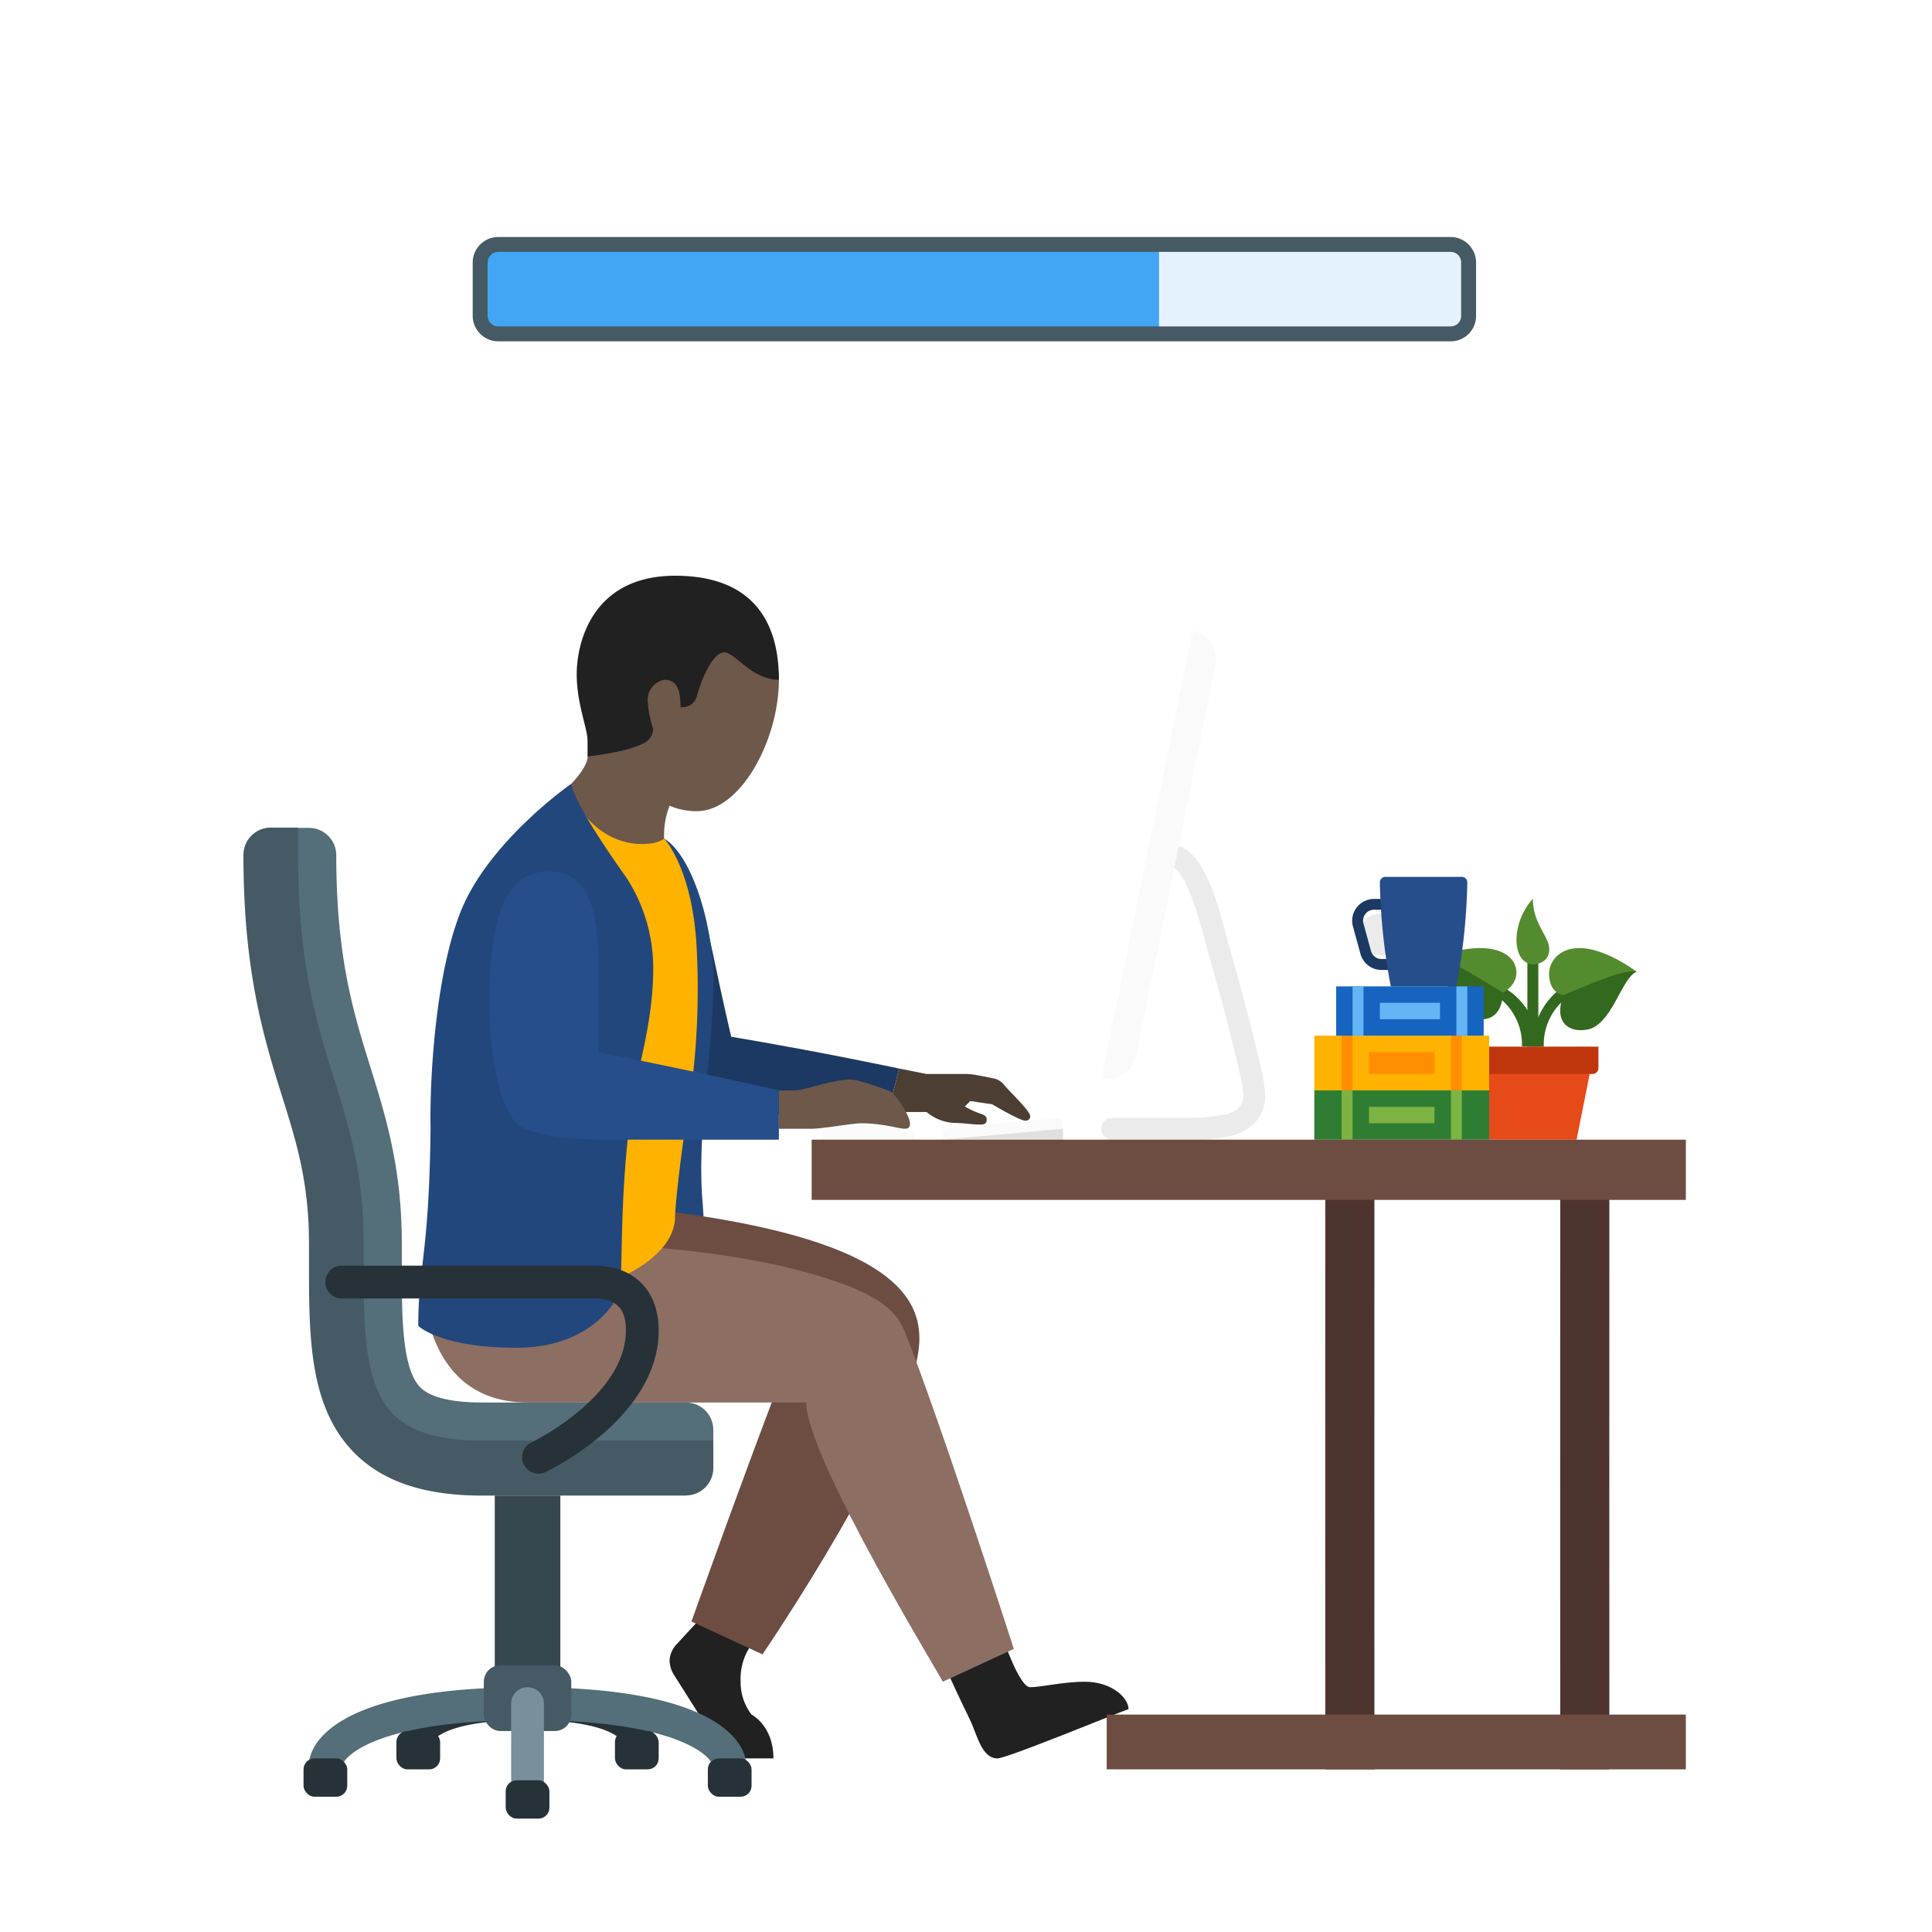 <svg xmlns="http://www.w3.org/2000/svg" viewBox="0 0 1500 1500"><defs><clipPath id="a"><path d="M0 0h264v227H0z"/></clipPath></defs><g clip-path="url(#a)" transform="matrix(4.242 0 0 4.251 189 447)"><defs><radialGradient id="b" cx="207.962" cy="120.5" r="4.819" gradientTransform="matrix(1 0 0 -1 0 186)" gradientUnits="userSpaceOnUse"><stop offset=".76" stop-color="#ebebeb"/><stop offset=".77" stop-color="#ececec" stop-opacity=".86"/><stop offset=".78" stop-color="#eee" stop-opacity=".66"/><stop offset=".79" stop-color="#f0f0f0" stop-opacity=".48"/><stop offset=".8" stop-color="#f2f2f2" stop-opacity=".33"/><stop offset=".81" stop-color="#f3f3f3" stop-opacity=".21"/><stop offset=".82" stop-color="#f4f4f4" stop-opacity=".12"/><stop offset=".83" stop-color="#f4f4f4" stop-opacity=".05"/><stop offset=".85" stop-color="#f5f5f5" stop-opacity=".01"/><stop offset=".87" stop-color="#f5f5f5" stop-opacity="0"/></radialGradient></defs><path d="M173.25 103H159a2 2 0 0 1 0-4h14.25a28.786 28.786 0 0 0 6.28-.59h.16c.32-.06 3.31-.65 3.31-3.45a19.811 19.811 0 0 0-.67-4.19c-2.07-8.92-4.23-16.59-5.66-21.66l-.15-.52c-.16-.57-.34-1.23-.53-1.93-1-3.73-3.65-13.63-6.52-13.63a2 2 0 0 1 0-4c5.94 0 8.51 9.59 10.39 16.59.18.69.35 1.32.51 1.88l.15.53c1.44 5.1 3.62 12.82 5.71 21.83A24.141 24.141 0 0 1 187 95c0 5-4.27 7-6.61 7.39a31.686 31.686 0 0 1-7.14.61z" fill="#ebebeb"/><path d="m174.77 10.43-1-.43L157 92h1.06a5.4 5.4 0 0 0 5.31-4.21l14.52-71.38a5.339 5.339 0 0 0-3.12-5.98z" fill="#fafafa"/><path d="m120 90 5 1h7.27a10.627 10.627 0 0 1 1.49.13c.92.16 2.5.44 3.57.69a3.173 3.173 0 0 1 1.84 1.1c1.08 1.36 4.82 4.78 4.83 5.79 0 .23-.05.75-.83.82-.95.09-6.14-3-6.14-3l-4-.59-1 1a16.459 16.459 0 0 0 3 1.35c1 .35 1 .68 1 1.18 0 .21-.09.68-.8.75-1.13.12-3.4-.28-5.12-.28a8.482 8.482 0 0 1-5.08-2h-7z" fill="#4d3e34"/><path d="M76 51c-4 0-9 1-9 14 0 6 2.22 22.78 8 30 4 5 37.62 3 43 3l2-8s-14.91-3.16-30.72-5.8c0 0-1.32-5.44-3.51-15.92C83 55 80.12 51 76 51z" fill="#1b3963"/><path d="M77 48c5 3 9 15.49 9 26 0 13-3 27-2 40a87.371 87.371 0 0 1 0 15H53V48z" fill="#22477d"/><path d="M78.72 200.62A5.006 5.006 0 0 1 78 198a4.658 4.658 0 0 1 1.44-3c4.56-5 6.56-7 6.56-7l8 6a10.7 10.7 0 0 0-3 8 9.643 9.643 0 0 0 2 6s4 2 4 8h-6.34a4 4 0 0 1-3.38-1.87z" fill="#212121"/><path d="M70 140c12 3 29 5 29 5-7 18-17 46-17 46l13 6s28.72-42 28.72-57.7C123.72 131 117 121 77 116c-13.94-1.74-19 5-19 11 0 8 6 11.5 12 13z" fill="#6d4c41"/><path d="M128 198s.35 1.47 5 11c1.26 2.58 2.08 7 5 7 1.77 0 21.49-8.14 24-9 0-2-3-5-8-5-4 0-8 1-10 1s-5-9-5-9z" fill="#212121"/><path d="M60 122c-19.89 0-27 8-27 8s0 21 19 21h51c0 10 24.93 50.52 25 51l13-6s-13-40.33-19.89-57.8c-1.37-3.47-4.11-6.2-11.44-8.87C90.31 122.29 63.86 122 60 122z" fill="#8d6e63"/><path d="M123 103h-17c0-4 2-5 6-5 10 0 11 5 11 5z" fill="#fafafa"/><path d="M98 94h3c1.45 0 7.08-2 10-2 1.5 0 5.29 1.4 7 2 1.54.54 4 4.81 4 6 0 .74-.28 1-1 1-1 0-4-1-8-1-1.51 0-7 1-9 1h-6zM83 43a12.274 12.274 0 0 1-5-1 14.642 14.642 0 0 0-1 6c0 2-1 4-3 4-17 0-14-14-14-14s3-3 3-5v-8c0-15 5-22 16-22s19 7.71 19 16c0 11-7 24-15 24z" fill="#6d584a"/><path d="M79 0C64 0 61 12 61 18c0 5.22 1.84 9.52 2 12 .05.85 0 3 0 3s7.43-.77 10.42-2.49A3 3 0 0 0 75 28a20.315 20.315 0 0 1-1-5 3.76 3.76 0 0 1 3-4c2 0 3 1.24 3 5a2.78 2.78 0 0 0 3-2c.56-2.28 2.71-8 5-8 2 0 5 5 10 5 0-7-2-19-19-19z" fill="#212121"/><path d="M81 100a140.608 140.608 0 0 0 2-31c-.54-15.28-6-21-6-21s-1 1-4 1c-9 0-13-9-13-9l-7 8v81h14s12-4.15 12-12c0-1.76 1.13-11.89 2-17z" fill="#ffb300"/><path d="M60 38s-13 9-19 20.62c-5.69 11-6.95 32.79-6.75 42.27C34 124 32 126 32 137c0 0 3.95 4 18 4s18.91-9.18 19-11c.43-8.76 0-17 2-33 .62-5 4-15 4-25a30.2 30.2 0 0 0-5-17C60 41 60 38 60 38z" fill="#22477d"/><path d="M56 54c-7 0-11 6-11 24 0 7.95 1.4 18.53 5 22 2.16 2.09 9 3 16 3h32v-9c-13-3-33-7-33-7V71c0-10-2-17-9-17z" fill="#254e8a"/><g><path d="M150 103h-22v-1.11a1 1 0 0 1 .91-1l20-1.87a1 1 0 0 1 1.09.9z" fill="#fafafa"/><path fill="#e0e0e0" d="M150 103h-22l22-2v2z"/></g><g><path d="M5 51c0 37.75 12 44.64 12 71 0 21.07-1.48 41 26.63 41H86v-7a5 5 0 0 0-5-5H43.63c-3.88 0-9-.48-11.26-2.77-3.44-3.46-3.41-13.48-3.38-23.18V122c0-13.83-2.92-23.17-5.74-32.22-3.08-9.85-6.26-20-6.26-38.78a5 5 0 0 0-5-4.95h-7z" fill="#546e7a"/><path d="M81 168H43.63c-10.47 0-18.09-2.54-23.3-7.77C11.9 151.77 12 138.77 12 125v-3c0-11.24-2.3-18.61-5-27.15C3.71 84.29 0 72.33 0 51a5 5 0 0 1 5-5h5v5c0 19.81 3.34 30.51 6.58 40.87C19.37 100.8 22 109.24 22 122v3c0 11.64-.07 22.63 5.42 28.14 3.24 3.25 8.55 4.83 16.22 4.83H86v5a5 5 0 0 1-5 5z" fill="#455a64"/><path d="M54 164a3 3 0 0 1-1.28-5.71c.17-.08 17.28-8.38 17.28-20.46 0-2.71-.66-5.83-5.83-5.83H18a3 3 0 0 1 0-6h46.17c7.3 0 11.83 4.53 11.83 11.83 0 15.89-19.87 25.48-20.72 25.88A3 3 0 0 1 54 164zM69.1 212.69S67 209 52 209c-9.91 0-14.15 1.62-15.8 2.59a3.513 3.513 0 0 0-1.27 1.06l-1.3-.41-1-.19-3.63-.29c.16-2.05 2.31-8.76 23-8.76s22.83 6.71 23 8.76l-6 .48a1.13 1.13 0 0 0 .1.45z" fill="#263238"/><path d="M86 217.46c-.58-2.36-7.81-8.46-34-8.46s-33.46 6.1-34 8.46a.81.81 0 0 0 0-.22l-6-.48c.18-2.3 3-13.76 40-13.76s39.81 11.46 40 13.76l-6 .48a.81.81 0 0 0 0 .22z" fill="#546e7a"/><path fill="#37474f" d="M46 168h12v37H46z"/><rect x="44" y="199" width="16" height="12" rx="3" ry="3" fill="#455a64"/><path d="M52 223a3 3 0 0 1-3-3v-14a3 3 0 0 1 6 0v14a3 3 0 0 1-3 3z" fill="#78909c"/><rect x="48" y="220" width="8" height="7" rx="2" ry="2" fill="#263238"/><rect x="11" y="216" width="8" height="7" rx="2" ry="2" fill="#263238"/><rect x="28" y="211" width="8" height="7" rx="2" ry="2" fill="#263238"/><rect x="68" y="211" width="8" height="7" rx="2" ry="2" fill="#263238"/><rect x="85" y="216" width="8" height="7" rx="2" ry="2" fill="#263238"/></g><g><path d="M235 86a10.623 10.623 0 0 0-5.48-9.13l1-1.76A12.629 12.629 0 0 1 237 86z" fill="#33691e"/><path d="m236 86-2-.06a10.739 10.739 0 0 0-4.58-9.15l1.16-1.64A12.789 12.789 0 0 1 236 86z" fill="#33691e"/><path d="M236 86a12.789 12.789 0 0 1 5.42-10.85l1.16 1.64A10.741 10.741 0 0 0 238 86z" fill="#33691e"/><path d="M244.5 68c4.31 0 9.23 3.39 10.5 4.31-2.75 1.07-4.6 4.41-9.47 5.05-3.25.41-4-.77-4-.77s-2.57-.25-2.57-4c.04-1.94 1.68-4.59 5.54-4.59z" fill="#558b2f"/><path d="M245.8 82.92c4.65-.65 6.41-9.54 9.2-10.61-2.17-.32-5.58 1-13.43 4.28-1.76 4.83.82 6.86 4.23 6.33z" fill="#33691e"/><path d="M230.54 68.85c-4.24-2.09-10.86.26-12.54.86 2.47 1.48 2.12 9.46 6.63 10.94 3.18 1 5.65-.17 5.91-4.51 3.54-2 3.01-5.82 0-7.29z" fill="#558b2f"/><path d="M224.63 80.65c-4.51-1.48-4.16-9.46-6.63-10.94 2.21.18 5.39 2.09 12.54 6.43-.26 4.34-2.65 5.55-5.91 4.51zM235 70h2v15h-2z" fill="#33691e"/><path d="M236 59a11.608 11.608 0 0 0-3 7.38c0 4.62 3 4.62 3 4.62s3 0 3-2.77c0-2.41-3-4.61-3-9.23z" fill="#558b2f"/><path d="m225 88 3 15h16l3-15z" fill="#e64a19"/><path d="M247 91h-22a1 1 0 0 1-1-1v-4h24v4a1.079 1.079 0 0 1-1 1z" fill="#bf360c"/></g><g><path fill="#ffb300" d="M196 84h32v10h-32z"/><path fill="#ff8f00" d="M201 84h2v10h-2zM221 84h2v10h-2zM206 87h12v4h-12z"/></g><g><path fill="#2e7d32" d="M196 94h32v9h-32z"/><path fill="#7cb342" d="M201 94h2v9h-2zM221 94h2v9h-2zM206 97h12v3h-12z"/></g><g><path fill="#1565c0" d="M200 75h27v9h-27z"/><path fill="#64b5f6" d="M203 75h2v9h-2zM222 75h2v9h-2zM208 78h11v3h-11z"/></g><g><path d="m211 60 1 11h-3.71a3 3 0 0 1-2.89-2.21l-1.37-5a3 3 0 0 1 2.1-3.68 3.137 3.137 0 0 1 .8-.11z" fill="url(#b)"/><path d="M213.09 72h-4.8a4 4 0 0 1-3.85-2.95l-1.37-5a3.926 3.926 0 0 1 .38-3 4 4 0 0 1 2.42-1.88 4.182 4.182 0 0 1 1.05-.14h5zm-6.16-11a1.9 1.9 0 0 0-.53.07 2 2 0 0 0-1.4 2.457l1.37 5A2 2 0 0 0 208.29 70h2.62l-.82-9z" fill="#1b3963"/><path d="M210 75h12a111.11 111.11 0 0 0 2-19 1 1 0 0 0-1-1h-14a1 1 0 0 0-1 1 111.11 111.11 0 0 0 2 19z" fill="#254e8a"/></g><g><path fill="#4e342e" d="M249.99 163.25 250 218h-8.99l-.01-54.75.01-55.25H250l-.01 55.25zM206.99 162.75 207 218h-8.99l-.01-55.25.01-54.75H207l-.01 54.75z"/><path fill="#6d4c41" d="M104 103h160v11H104zM158 208h106v10H158z"/></g></g><g><defs><clipPath id="c"><path d="M0 0h269v28H0z"/></clipPath></defs><g clip-path="url(#c)" transform="matrix(2.896 0 0 2.893 367 184)"><path d="M7 2h185v24H7c-2.8 0-5-2.2-5-5V7c0-2.8 2.2-5 5-5z" style="fill:#42a5f5"/><path d="M184 2h78c2.8 0 5 2.2 5 5v14c0 2.8-2.2 5-5 5h-78V2z" style="fill:#e3f2fd"/><path d="M262.2 4c1.6 0 2.8 1.3 2.8 2.8v14.4c0 1.6-1.3 2.8-2.8 2.8H6.8C5.3 24 4 22.7 4 21.2V6.8C4 5.3 5.3 4 6.8 4h255.4m0-4H6.8C3.1 0 0 3.1 0 6.8v14.4C0 24.9 3.1 28 6.8 28h255.4c3.8 0 6.8-3.1 6.8-6.8V6.8c0-3.7-3.1-6.8-6.8-6.8z" style="fill:#455a64"/></g></g></svg>